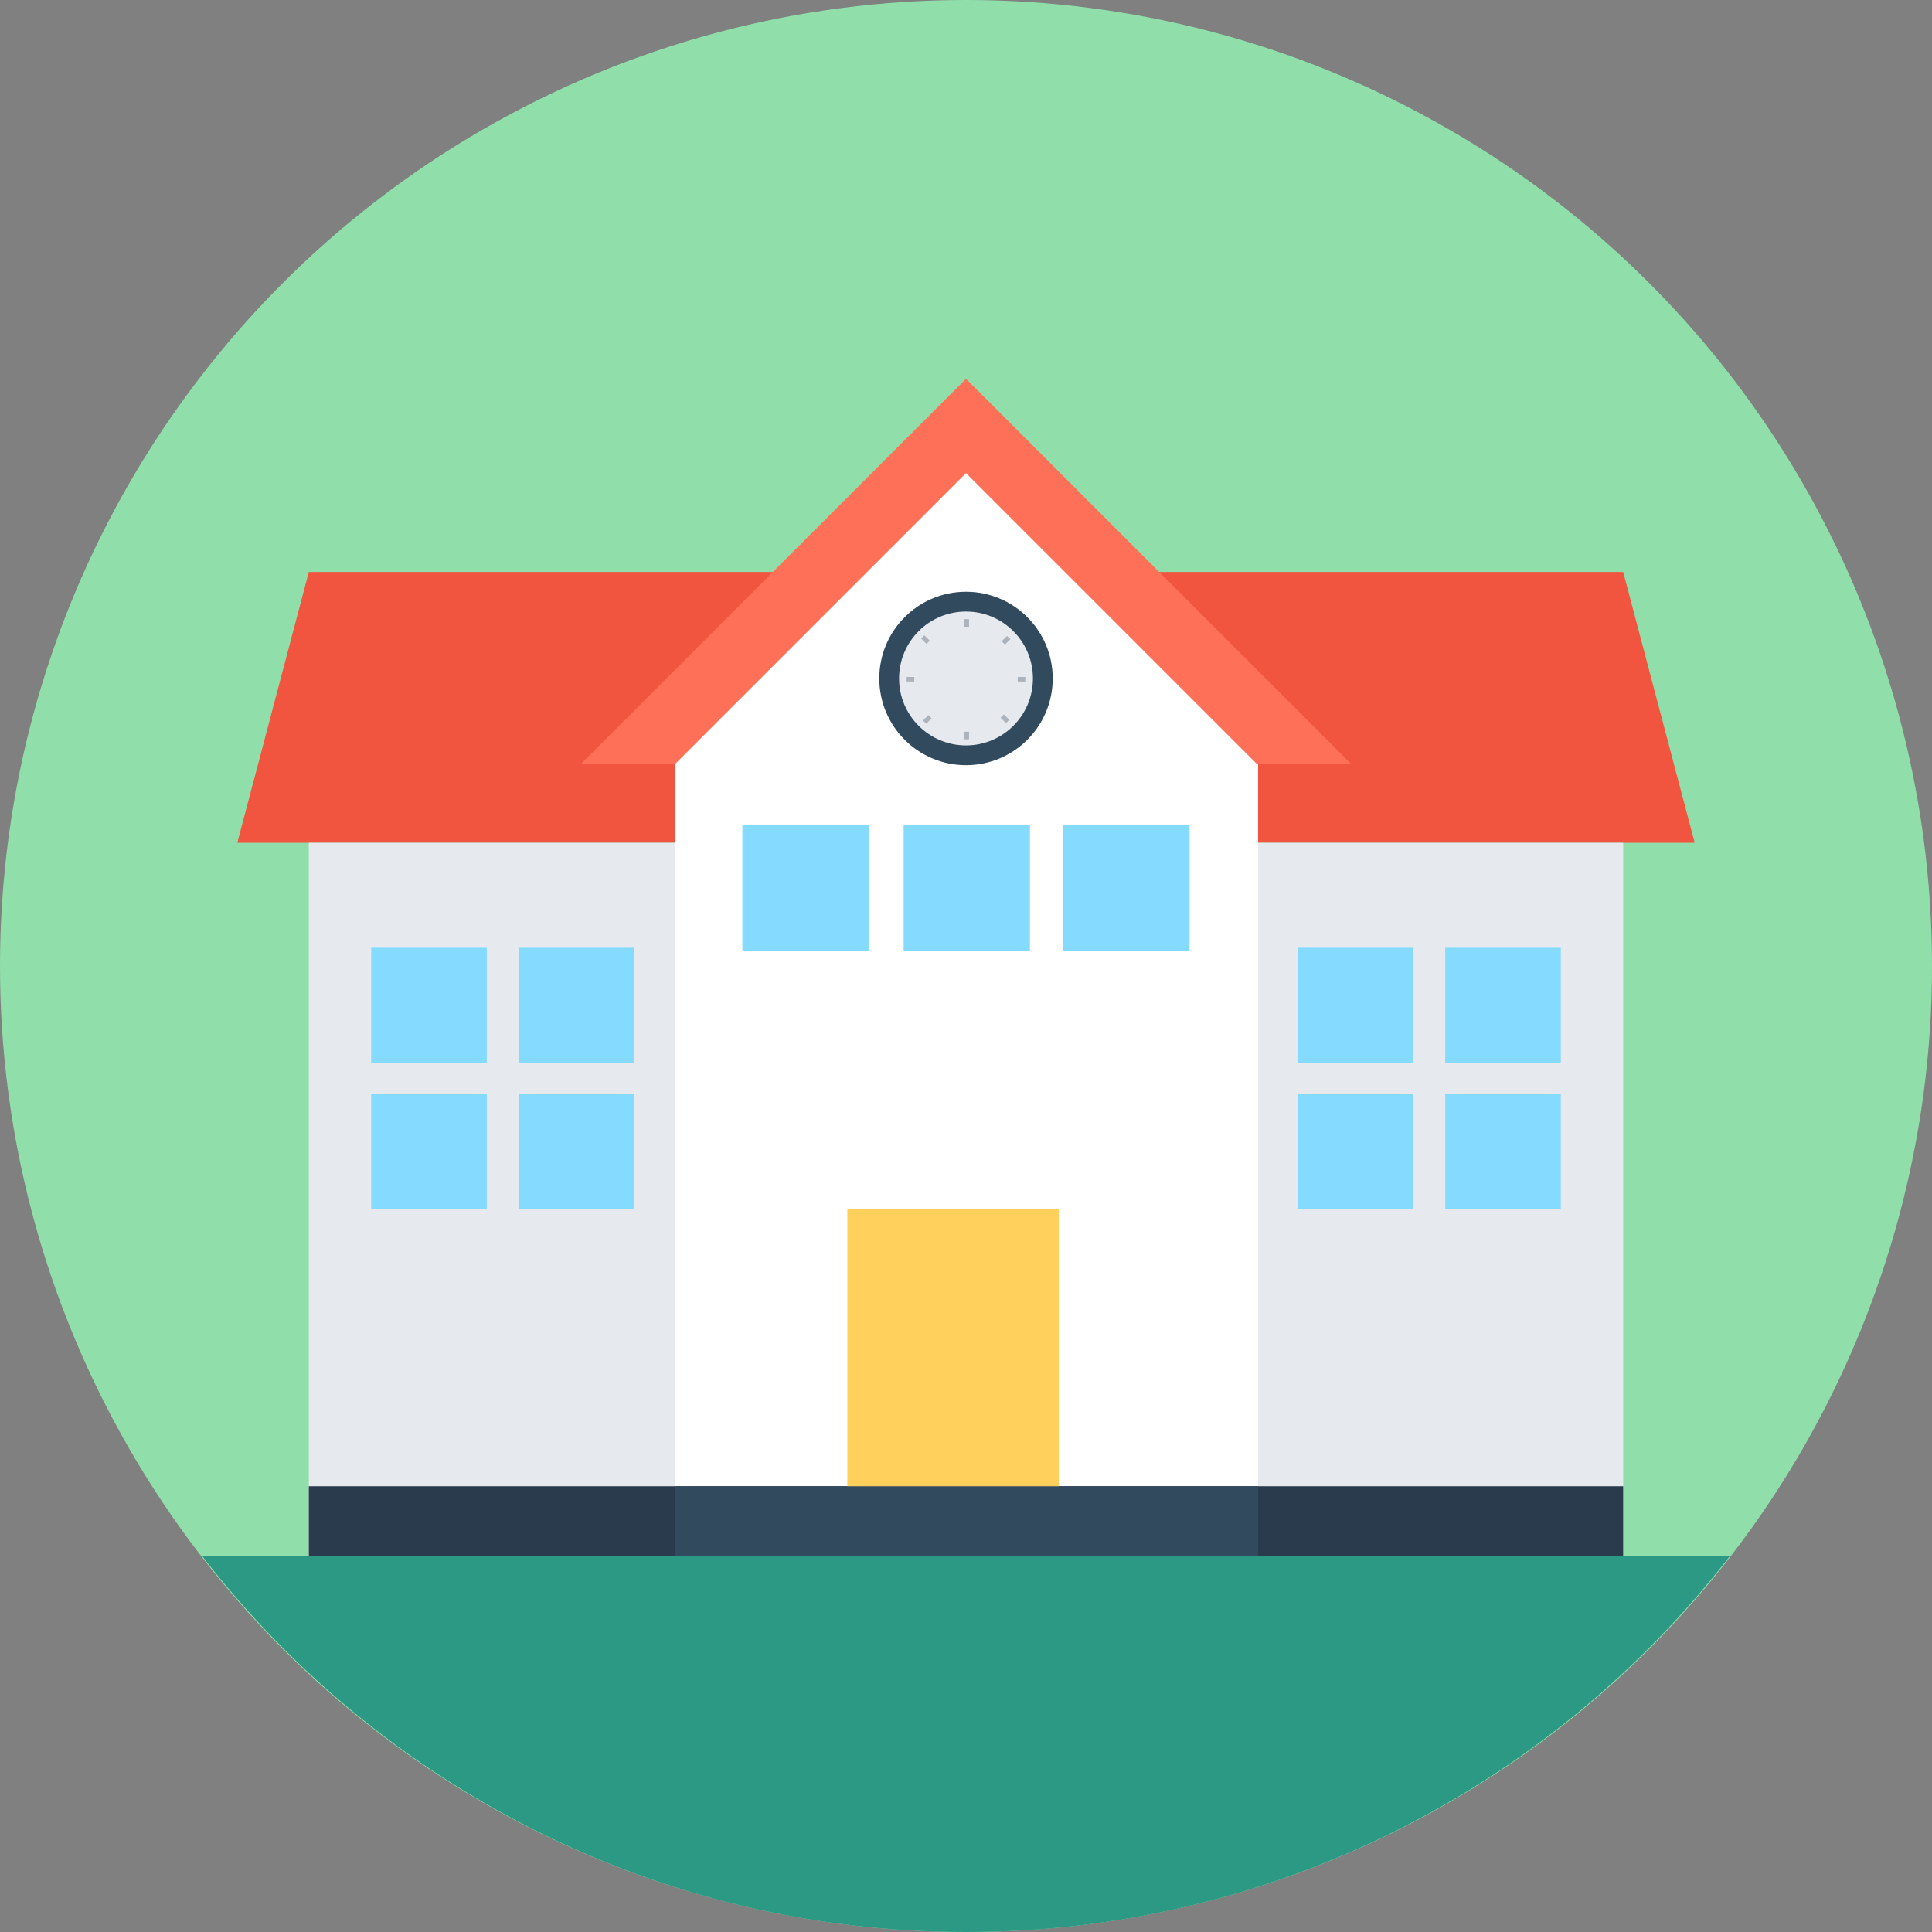 <?xml version="1.0" encoding="iso-8859-1"?>
<!-- Generator: Adobe Illustrator 19.0.0, SVG Export Plug-In . SVG Version: 6.00 Build 0)  -->
<svg version="1.1" id="Layer_1" xmlns="http://www.w3.org/2000/svg" xmlns:xlink="http://www.w3.org/1999/xlink" x="0px" y="0px"
	 viewBox="0 0 508 508" style="enable-background:new 0 0 508 508;" xml:space="preserve">
<rect x="0" y="0" width="508" height="508" fill="#808080" stroke="none"/>
<circle style="fill:#90DFAA;" cx="254" cy="254" r="254"/>
<polygon style="fill:#F1543F;" points="445.6,221.6 62.4,221.6 81.2,150.4 426.8,150.4 "/>
<path style="fill:#2C9984;" d="M53.2,409.2C99.6,469.2,172.4,508,254,508s154.4-38.8,200.8-98.8H53.2z"/>
<rect x="81.2" y="221.6" style="fill:#E6E9EE;" width="345.6" height="187.6"/>
<path style="fill:#FFFFFF;" d="M330,180.8c-20.8-20.8-43.6-40-65.6-59.6c-1.6-1.2-2.4-2.8-3.2-4h-18.4c-1.2,3.2-3.2,5.6-6.8,7.2
	c-6.8,2.8-9.6,10.8-12.8,16.4c-3.6,6.4-8,12.4-13.6,17.2c-9.6,9.2-21.6,15.2-32,23.2v228h153.2v-228
	C330.8,181.2,330.4,180.8,330,180.8z"/>
<rect x="81.2" y="390.8" style="fill:#2B3B4E;" width="345.6" height="18.4"/>
<rect x="177.6" y="390.8" style="fill:#324A5E;" width="153.2" height="18.4"/>
<polygon style="fill:#FF7058;" points="177.6,200.8 254,124.4 330.4,200.8 355.2,200.8 254,99.6 152.8,200.8 "/>
<g>
	<rect x="195.2" y="216.8" style="fill:#84DBFF;" width="33.2" height="33.2"/>
	<rect x="237.6" y="216.8" style="fill:#84DBFF;" width="33.2" height="33.2"/>
	<rect x="279.6" y="216.8" style="fill:#84DBFF;" width="33.2" height="33.2"/>
</g>
<rect x="222.8" y="318" style="fill:#FFD05B;" width="55.6" height="72.8"/>
<g>
	<rect x="341.2" y="249.2" style="fill:#84DBFF;" width="30.4" height="30.4"/>
	<rect x="380" y="249.2" style="fill:#84DBFF;" width="30.4" height="30.4"/>
	<rect x="341.2" y="287.6" style="fill:#84DBFF;" width="30.4" height="30.4"/>
	<rect x="380" y="287.6" style="fill:#84DBFF;" width="30.4" height="30.4"/>
	<rect x="97.6" y="249.2" style="fill:#84DBFF;" width="30.4" height="30.4"/>
	<rect x="136.4" y="249.2" style="fill:#84DBFF;" width="30.4" height="30.4"/>
	<rect x="97.6" y="287.6" style="fill:#84DBFF;" width="30.4" height="30.4"/>
	<rect x="136.4" y="287.6" style="fill:#84DBFF;" width="30.4" height="30.4"/>
</g>
<circle style="fill:#324A5E;" cx="254" cy="178.4" r="22.8"/>
<circle style="fill:#E6E9EE;" cx="254" cy="178.4" r="17.6"/>
<g>
	<rect x="253.6" y="162.8" style="fill:#ACB3BA;" width="1.2" height="2"/>
	<rect x="253.6" y="192.4" style="fill:#ACB3BA;" width="1.2" height="2"/>
	<rect x="267.6" y="178" style="fill:#ACB3BA;" width="2" height="1.2"/>
	<rect x="238.4" y="178" style="fill:#ACB3BA;" width="2" height="1.2"/>
	
		<rect x="263.904" y="167.301" transform="matrix(-0.707 -0.707 0.707 -0.707 332.53 474.341)" style="fill:#ACB3BA;" width="1.2" height="2"/>
	
		<rect x="243.124" y="188.134" transform="matrix(-0.707 -0.707 0.707 -0.707 282.412 495.201)" style="fill:#ACB3BA;" width="1.2" height="2"/>
	
		<rect x="263.696" y="188.069" transform="matrix(0.707 -0.707 0.707 0.707 -56.297 242.172)" style="fill:#ACB3BA;" width="1.2" height="2"/>
	
		<rect x="242.791" y="167.254" transform="matrix(0.707 -0.707 0.707 0.707 -47.701 221.302)" style="fill:#ACB3BA;" width="1.2" height="2"/>
</g>
<g>
</g>
<g>
</g>
<g>
</g>
<g>
</g>
<g>
</g>
<g>
</g>
<g>
</g>
<g>
</g>
<g>
</g>
<g>
</g>
<g>
</g>
<g>
</g>
<g>
</g>
<g>
</g>
<g>
</g>
</svg>
